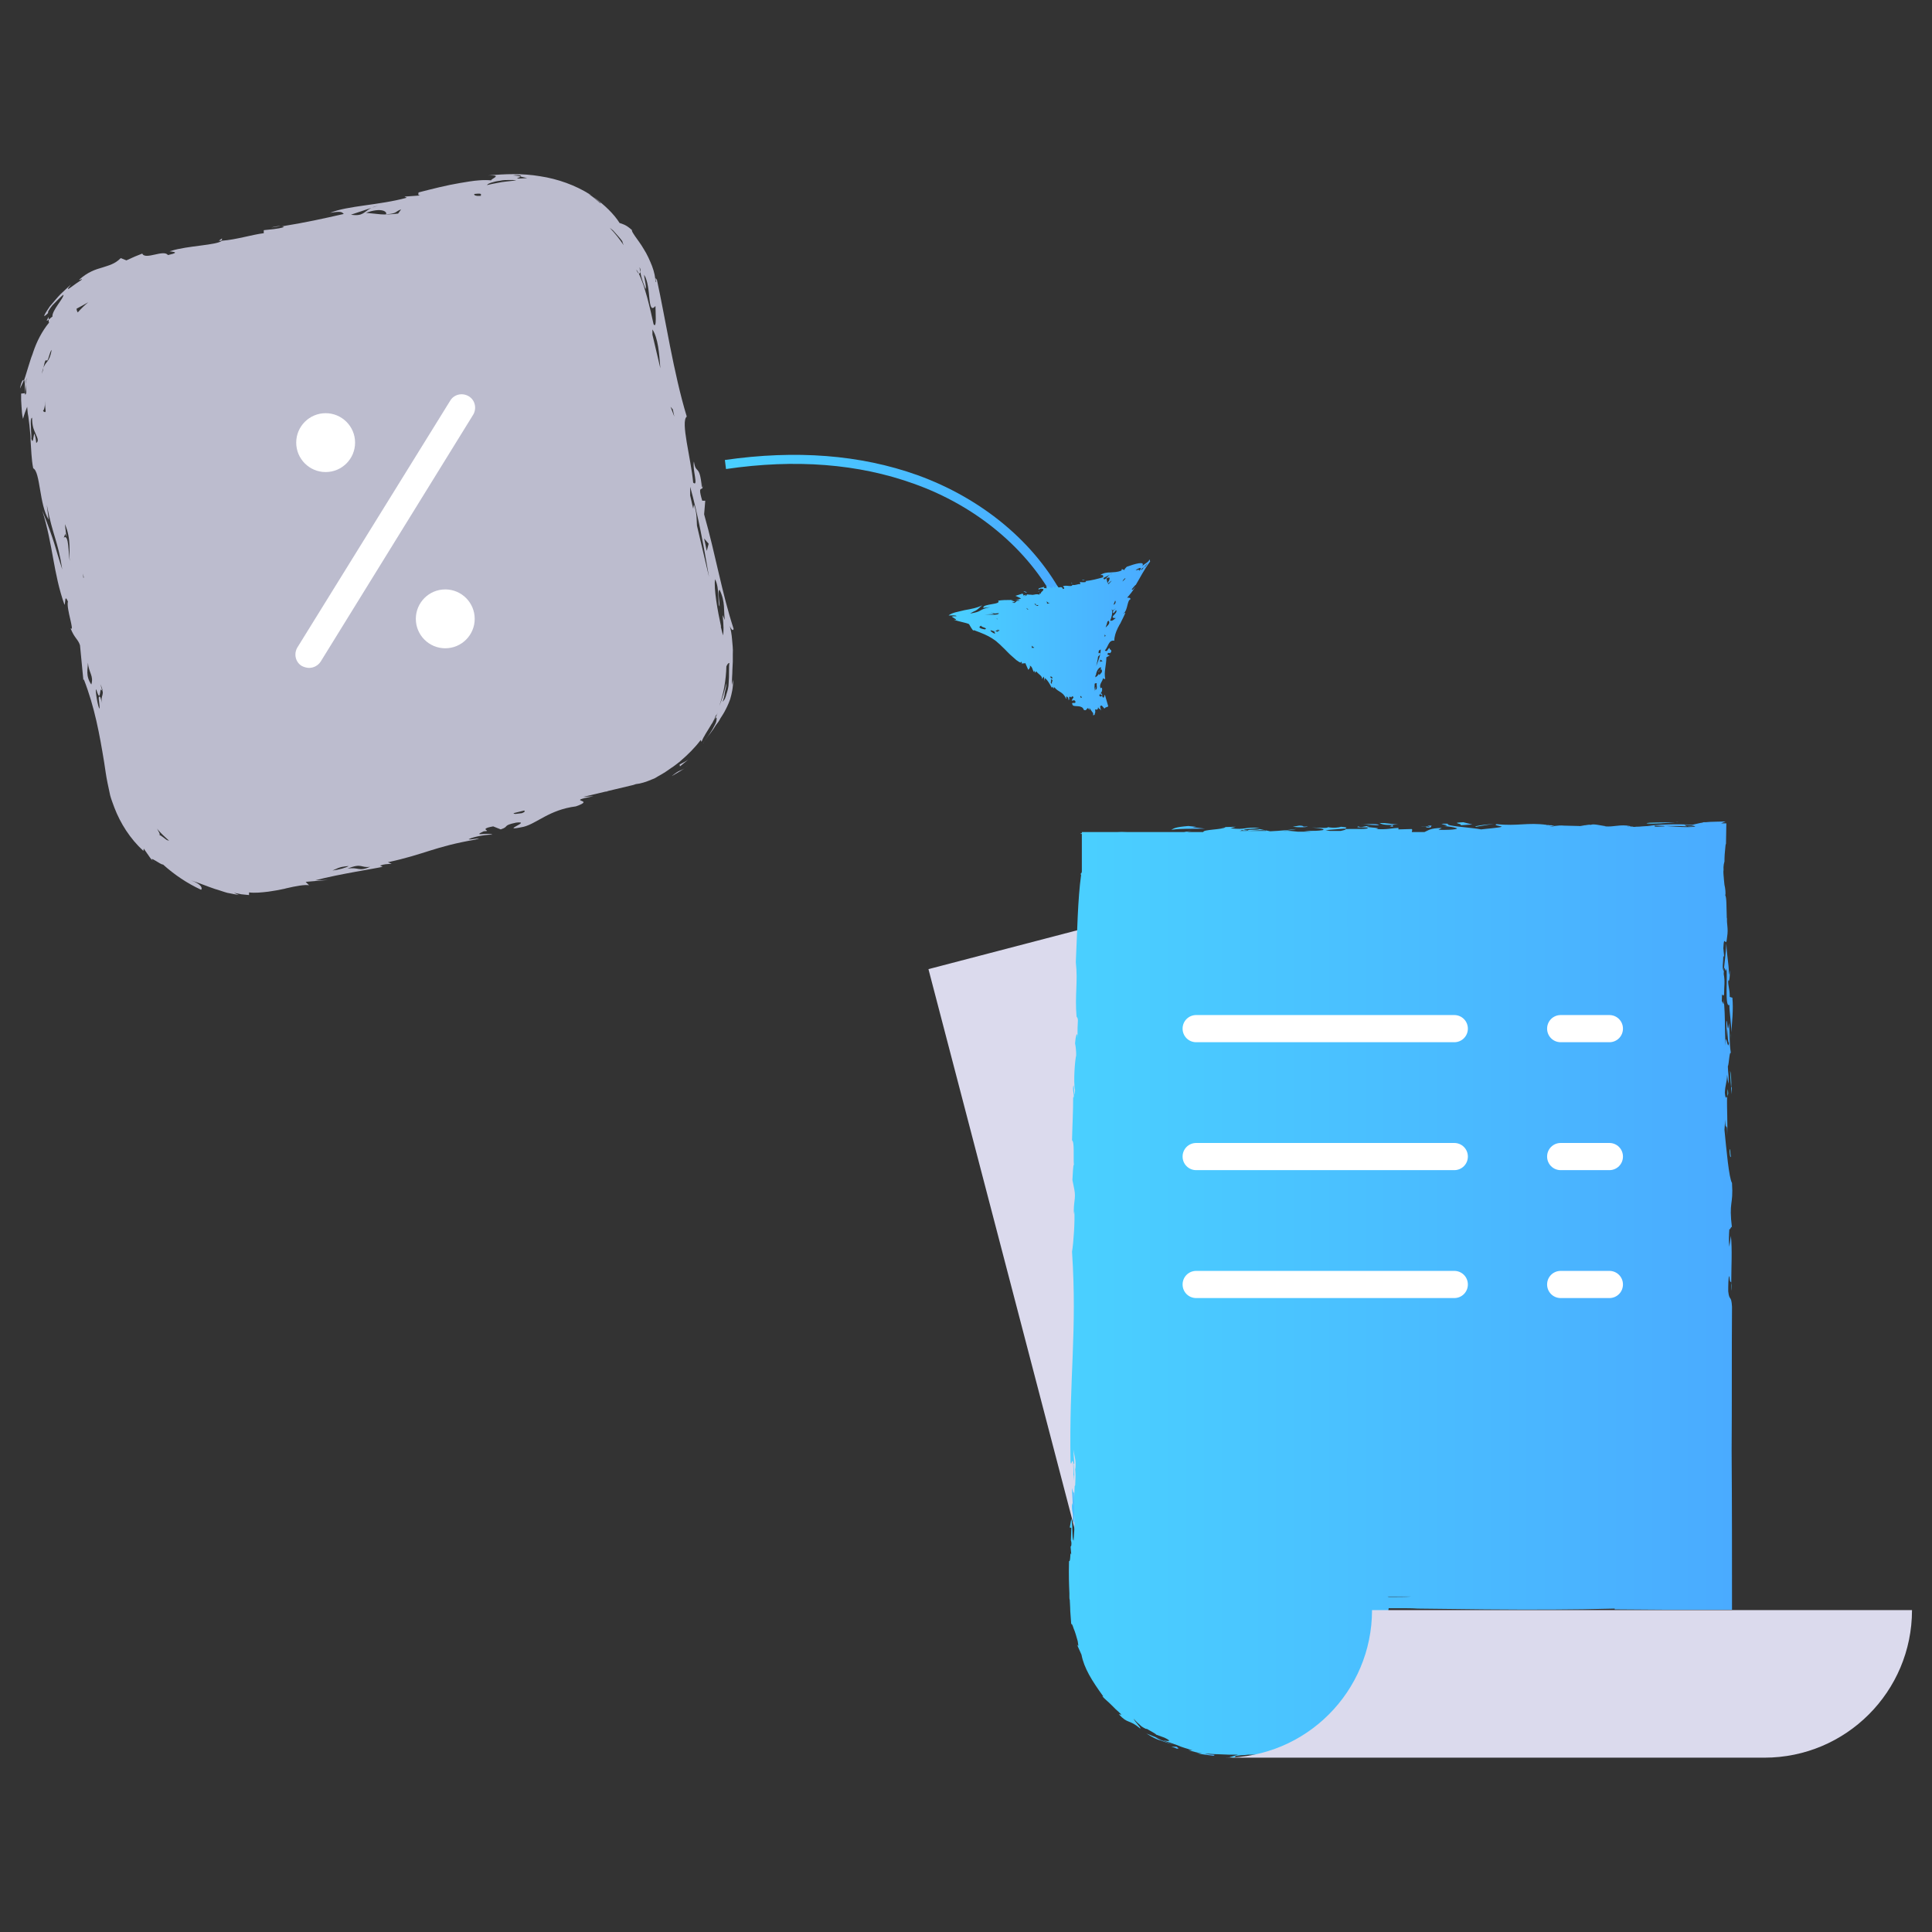 <svg version="1.1" id="Layer_1" xmlns="http://www.w3.org/2000/svg" x="0" y="0" viewBox="0 0 512 512" xml:space="preserve"><rect x="0" y="0" width="512" height="512" fill="#333333" stroke="none"/><style>.st0{fill:#bcbcce}.st1{fill:#fff}.st10{fill:#dbdaed}</style><path class="st0" d="M181.6 203.4c.2-.1.4-.3.7-.5l-.7.5zM180.2 204.4l1.4-.9c-1.4.9-1.6.5-3.6 2.2l2.2-1.3zM180.2 203.1c.7-.6 1.5-1.2 2.2-1.8-.7.5-1.5.9-2.3 1.3l.1.5zM12.9 84.7V84c-.8 1.3-.5 1.1 0 .7zM58.8 63.2l-.8.6h.6c.2-.2.3-.4.2-.6zM5.3 103c.3-.7.7-1.4 1-2.2-.2-.4-.7.4-1 2.2zM71.9 60.3c.9-.1 1.7-.3 2.5-.4-.6 0-1.5.1-2.5.4zM186.6 196.7c-.1.1-.2.2-.3.4.1-.1.2-.3.3-.4zM40.6 228.2c.1.1.3.3.4.5-.1-.1-.2-.3-.4-.5z"/><path class="st0" d="M194 181.5c-.1-1.4.1-2.7.1-4.1 0-.7.1-1.4.1-2v-2c.1-1.4-.1-2.7-.2-4-.1-1.3-.3-2.4-.6-3.5.5 1.2 1 1.3 1 .7-3.1-9.5-4.7-19.3-7.8-30.3l.3-3.6h-.8c-1.6-5.3.8-1.4-.1-4.9.3 1.3.1 1.1 0 1.4-.6-6.5-1.6-3.3-2.1-6.9-.5 1.9 1.3 6.9-.2 5.6-.6-6.5-3.4-16.2-1.7-17.5-3.5-11.5-5.7-26.2-7.9-36.2-.8-1.4 0 1-.4.5 0-1.1-.3-2.6-.9-4.2-.6-1.5-1.3-3.1-2.2-4.5-.8-1.4-1.7-2.5-2.3-3.4-.3-.4-.5-.8-.7-1.1-.1-.3-.2-.4-.1-.5-1.6-1.5-2.7-1.7-3.3-1.9-1.5-2.4-4-4.8-6.9-6.9l2 1.7-.3-.1c-.9-.8-1.9-1.7-2.9-2.3h.2c-3.8-2.4-8.5-4.1-13.2-4.8-4.7-.8-9.5-.6-13.7-.2 4.2-.2.4 1 .8 1.3-1-.1-2.1-.1-3.3 0-1.5.1-3.2.4-5 .7-3.6.6-7.5 1.6-11 2.5.1.3-.4.7.5.8l-4.2.3.6.3c-7.3 2-15.7 2.1-20.3 4 3-.5 3.1-.2 3.6.3-5.3 1.2-10.2 2.3-16.5 3.3.4 0 .6.1.6.2-1.6.5-3.6.6-5.3.8v.8c-3.2.4-7.2 1.7-11.1 2-1.3 1.2-9.2 1.3-13.5 2.7-1.7.2 3.8.1-.8 1.1-1.1-1.6-6 1.4-6.8-.4l-2 .8-2.2 1-1.5-.6c-1.6 1.6-3.1 1.9-4.9 2.5-1.8.5-3.9 1.2-6.2 3.3.4 0 .9-.4.8-.1-.8.5-2.2 1.5-3 2.1-.8.6-1.1.6.1-.8-.6.5-1.6 1.5-2.7 2.5-1 1-2 2.3-2.9 3.3-1.5 2.2-2.2 3.5-.4 1.7-.3 0 .2-.9 1.1-2 1-1 2.1-2.2 2.9-2.8.3.7-3.1 4.2-2.9 5.8-.2.1-.6.5-1 .8 0 .3 0 .6.1.8-1.9 2.3-3.3 5.1-4.2 7.8-.2.7-.5 1.3-.7 2-.2.7-.4 1.3-.6 1.9-.4 1.2-.7 2.4-1.1 3.5.2.3.2 1.4.2 3.5l-1 .1v1.7l.1 1.7c.1 1.1.1 2.2.4 3.3.3-1.1.7-2.2 1.1-3.2.1.9.1 1.7.3 2.5l.3 2.4c.1.7.1 1.4.2 2.1.1.6.1 1.3.1 1.9.2 2.5.2 4.9.7 7.4 1.9.9 1.6 9.7 4.1 13.6l-.5-3.9c1.6 8.3 2.9 9.3 4.1 17.1-2.1-6.4-1.7-6.5-5.3-15.6 2.9 9.3 2.9 16.6 5.9 25 .3-.7 0-2.9.9-.9-.5 1.9 1.9 8.2.7 7.1 1 2.6 2 2.9 2.5 4.5l.9 9.3.1-.3c2.9 7.4 4.2 14.7 5.4 22 .3 1.9.5 3.6.9 5.5.2 1.1.5 2.2.7 3.3.3 1.1.7 2.1 1.1 3.2 1.6 4.2 4.2 8.3 7.7 11.5l.1-.6 1.4 2c.3.5.7.9 1.1 1.4-1.5-1.9 2.1 1 2.6.8 3 2.7 6.4 5 10.1 6.7.4-.4.1-1.5-2.7-2.5 2.2.7 4.3 1.6 6.4 2.3 1.1.3 2.1.7 3.2 1 1.1.2 2.1.4 3.1.6l-1.3-.6c.7.1 1.3.3 2 .4l2 .2v-.7c1.6.2 3.4 0 5.1-.2.9-.1 1.7-.3 2.5-.4.8-.2 1.7-.3 2.3-.5 2.6-.6 4.8-1 6-.8l-.9-.9 6-.5-3.5.1c6.4-1.7 16.5-3.2 17.9-3.6l-.7-.3c1-.4 1.9-.4 3.1-.5l-1-.4c9.8-2.1 12.2-4.1 23.2-6 2.9-.8-1.7.2-1.8-.1 1.5-.8 5.4-1.3 6.3-1.2-1.1-.7-5.6.6-2.3-.9 2.6-.1-1.9-.5 2.5-1.3l2 .8c2.4-.8.3-1 4.1-1.8 4.5-.5-5.1 2.6 2 1.1 3.5-.9 6.8-4.5 13.8-5.4 5.8-2-3.5-1.1 4.7-2.7l-2.8.2 5.9-1.4c.3 0 .5-.1.8-.1h-.4l6.3-1.5c.5-.1.9-.2 1.4-.4 1.2-.1 2.8-.6 4.4-1.3.7-.2 1.3-.7 1.9-1 .6-.4 1.3-.7 1.8-1.1.4-.3.9-.6 1.3-.9.8-.5 1.5-1.1 2.3-1.7l.1-.1c2-1.7 3.9-3.6 5.4-5.6.1.2.1.3.2.5.2-.4.4-1 .8-1.6.3-.6.8-1.3 1.2-2 .4-.7.8-1.3 1.1-1.8.3-.5.6-.9.8-1.1.2.2.1.7 0 1.2-.2.6-.6 1.2-1 2-.4.7-.9 1.4-1.4 2.1-.4.5-.7 1-1 1.3.7-.8 1.2-1.6 1.8-2.3.6-.8 1.1-1.5 1.5-2.2.5-.6.9-1.2 1.2-1.8.4-.6.7-1.1 1-1.6.6-1.1 1.1-2.1 1.6-3.5.4-1.4.8-3 .8-5.2l-.3 1.4zM6.6 104.6c.1-.9.1-1.9.2-2.8 0-.6.1-1.1.3-1.7l-.3 1.7c0 1.5.5 2.5-.2 2.8zm182.9 48.9c1.3 2.5.6 6.6 1.2 7.2 0-1.4-.6-4.2 0-4.4 1.6 3.3 1 5.5 1.4 8l-.6-1.3c.3 2.9.3 4.3.1 5.4l-.6-2.4.1.1c-.9-4.1-2-10.2-1.6-12.6zm-1.7-9.4l-.5 1.9-.7-3.3 1.2 1.4zm.1 8.8l-3.2-13.6c-.1-1.7 0-3.4-.8-5.6-.1.4-.1.7-.2 1.1l-.8-3.5V129c2.1 7.5 3.6 15.7 5 23.9zm-9.6-44.4l.4 1.9-1-2.6.6.7zM175 97.6l-2.1-8.9v-1.4c1.5 2.3 1.8 6.3 2.1 10.3zm-5.3-25.5c-.1-.5-.2-1-.2-1.3.2.4.3.9.2 1.3.2 1.5 1 3.6 1.4 4.5.3-.6-.4-2.9-.4-3.8.5.8.8 1.9 1 3 .2 1.1.3 2.3.4 3.3.2 2 .5 3.3 1.6 2 0 1.4.4 6.3-.5 4.8-.4-1.9-1-4.5-1.7-7.1-.4-1.3-.7-2.5-1.1-3.6-.4-1.1-.8-2-1.1-2.7-.2-.1-.4-.4-.7-1 .2.1.4.5.7 1 .1.1.3-.1.4-.4zm-4.8-8.2c.1.4.2.7.4 1.1-1.1-1.6-2.3-3.2-3.7-4.6.2.1.5.4.9.7.8.9 2 2.2 2.4 2.8zm-27.1-17.4c.3.1.3.2.2.3l1.7.4c-4.4.3-2.1 0-1.7-.4-.7-.2-1.4-.3-2.1-.3 1.1-.2 1.6 0 1.9 0zm-8.7 2.5c.1-.2.5-.4 1.1-.6.6-.2 1.4-.4 2.3-.5.8-.2 1.7-.2 2.5-.2s1.4 0 1.8.1c-1.2.2-3.4.3-5.1.7-1.8.3-3 .7-2.6.5zm-3.4 2.4c2.7-.3 1.4.3 1.8.5h-.1c-1.1.1-1.9-.1-1.7-.5zm-12.2 3v-.2.2zm-11.2 2.4c3.1-.2 2.4-.8 4-1.3l-.8 1.1c-4.5.5-4.9.1-8.5-.2 4.1-1.5 5.7-.3 5.3.4zm-3.9-1.7c.4-.2 1-.4 1.8-.6l-1.8.6c-2 1-2.1 2.3-5.4 1.8l5.4-1.8zm-75 25c-1 .8-1.9 1.7-2.8 2.7-.1-.3-.3-.4-.3-1 1-.5 2-1.1 3.1-1.7zM9.6 117.4c-.1-1.1-.2-1.7-.5-2.5-.3.7-.3 3-.8 1.4.1-.6-.1-1.8-.1-3.1-.1-1.3-.1-2.4.3-2.5 0 1 .1 1.8.3 2.6.2.7.5 1.3.7 1.8.5 1.1.8 1.8.1 2.3zm1.9-19.9c.4-1.8.5-2.3 1-1.9.5-.7.6-2.2 1.2-2.9-.6 3.4-1.5 2.9-2.2 4.8-.1.5-.2 1-.4 1.6.1-.7.2-1.2.4-1.6zm-.1 11.4c.3-.3.4-.9.5-1.6v-1.1c0 .9.1 1.8.2 2.8-.1.3-.3.3-.7-.1zm5.5 33.6l.4-1 .3.8-.4-3.4c1.8 4.1 1 7.6 1.3 9.8-.4-1.8-.2-7.4-1.6-6.2zm5.2 10.7c0-.4-.1-.8-.1-1.2l.2 1-.1.2zm2.1 28.2c-1.6-2.3-.9-4.2-.9-5.8v-.7.7c.2 2.7 1.6 3.5.9 5.8zm2.9 5l-.5-1.6c-1-1.1.1 2.6-.3 3-.7-1.8-1.2-6.3-.7-4.8 1.3 4 .6-2.2 1.6.4l-.6-2.1c1.5 3.3-.2 2.7.5 5.1zm17.1 36.2c-.5-.3-1.2-1-2.2-1.5.5.3.4-.1 0-.8-.1-.2-.2-.4-.4-.7 1 1.2 2.1 2.2 3.2 3.2-.1 0-.3-.1-.6-.2zm48.2 6.9c-.5.4-2.6 1-4.3 1.2 2.3-1.1 2.7-1 4.3-1.2zm-.3.7c3.9-1.6 3.5-.1 6-.5-3.1 1.4-3 0-6 .5zm46.2-14.7l-1.7.2c-.3 0-.5-.1-.5-.2l2.8-.7c.3.2.2.4-.6.7zm50.3-23.6c.4-.7.8-1.5 1.1-2.3.2-.1.3-.3.5-.7-.4 1-1 2-1.6 3zm4.5-10.9c0 1.1-.3 2.1-.6 3-.1.5-.3.9-.4 1.2-.2.3-.4.6-.6.8.3-.8.5-1.6.6-2.5.2-.8.4-1.7.4-2.5-.5 2.2-1.1 4.3-1.9 6.1 1.2-3.3 1.8-6.9 1.9-10.5.2-.4.4-.9.8-.9-.2 1 0 3.2-.2 5.3z"/><path class="st0" d="M156.3 51.5h-.2c.4.2.7.4 1.1.7-.3-.2-.6-.4-.9-.7z"/><path class="st1" d="M81.9 177c-.6 0-1.3-.2-1.9-.5-1.7-1-2.2-3.2-1.2-4.9l40.5-65.4c1-1.7 3.2-2.2 4.9-1.2 1.7 1 2.2 3.2 1.2 4.9L85 175.3c-.7 1.1-1.9 1.7-3.1 1.7z"/><circle class="st1" cx="86.3" cy="117.3" r="7.8"/><circle class="st1" cx="118" cy="164" r="7.8"/><linearGradient id="SVGID_1_" gradientUnits="userSpaceOnUse" x1="192.007" y1="140.051" x2="281.912" y2="140.051"><stop offset="0" stop-color="#4ad0ff"/><stop offset="1" stop-color="#4aabff"/></linearGradient><path d="M279.8 159.6c-7.3-14-21-25.5-37.6-31.4-14.7-5.3-31.4-6.6-49.8-3.9l-.3-2.4c18.8-2.7 35.9-1.4 51 4 17.2 6.2 31.4 18 38.9 32.6l-2.2 1.1z" fill="url(#SVGID_1_)"/><linearGradient id="SVGID_2_" gradientUnits="userSpaceOnUse" x1="275.202" y1="156.707" x2="275.334" y2="156.707"><stop offset="0" stop-color="#4ad0ff"/><stop offset="1" stop-color="#4aabff"/></linearGradient><path d="M275.3 156.9v-.3c-.2.1-.1.2 0 .3z" fill="url(#SVGID_2_)"/><linearGradient id="SVGID_3_" gradientUnits="userSpaceOnUse" x1="283.99" y1="154.575" x2="284.115" y2="154.575"><stop offset="0" stop-color="#4ad0ff"/><stop offset="1" stop-color="#4aabff"/></linearGradient><path d="M284 154.7h.1c0-.1 0-.2-.1-.4v.4z" fill="url(#SVGID_3_)"/><linearGradient id="SVGID_4_" gradientUnits="userSpaceOnUse" x1="271.163" y1="156.937" x2="272.066" y2="156.937"><stop offset="0" stop-color="#4ad0ff"/><stop offset="1" stop-color="#4aabff"/></linearGradient><path d="M271.2 156.7c.3.2.6.3.9.4 0-.2-.4-.4-.9-.4z" fill="url(#SVGID_4_)"/><linearGradient id="SVGID_5_" gradientUnits="userSpaceOnUse" x1="286.664" y1="153.712" x2="287.426" y2="153.712"><stop offset="0" stop-color="#4ad0ff"/><stop offset="1" stop-color="#4aabff"/></linearGradient><path d="M286.7 153.8c.3 0 .5-.1.8-.1-.3-.1-.5-.1-.8.1z" fill="url(#SVGID_5_)"/><linearGradient id="SVGID_6_" gradientUnits="userSpaceOnUse" x1="294.123" y1="172.674" x2="294.175" y2="172.674"><stop offset="0" stop-color="#4ad0ff"/><stop offset="1" stop-color="#4aabff"/></linearGradient><path d="M294.2 172.6c0 .1 0 .1-.1.1 0 0 .1 0 .1-.1z" fill="url(#SVGID_6_)"/><linearGradient id="SVGID_7_" gradientUnits="userSpaceOnUse" x1="251.463" y1="168.701" x2="304.673" y2="168.701"><stop offset="0" stop-color="#4ad0ff"/><stop offset="1" stop-color="#4aabff"/></linearGradient><path d="M299.9 156.2l1-1.2h.1c1.2-2 2.1-3.9 3.8-6.2-.1-.2 0-.5-.3-.5.3.4-1.3 1.2-1.8 1.7.9-1.4-1.9-.6-4.1.2-.3.3-.7.7-.6.9-.2-.1-.4-.2-.7-.3l-.1.4c-1.2.5-2 .4-2.9.5-.9 0-1.9.1-2.7.7.9-.1.8.2.7.6-1.5.4-2.8.8-4.7 1 .1 0 .2.1.2.2-.2.1-.5.1-.8.1-.3 0-.6 0-.8-.1l.1.6c-.7-.1-1.3.4-2.1.2-.1.7-1.8-.1-2.5.4-.3-.1.9.5 0 .7-.5-1.2-1.1.3-1.6-1l-.6.7-.4-.6c-.2 1.5-1.1-.3-1.9.4.1.1.2.1.2.3-.3-.1-1.1.1-.6-.4-.5.2-2.3.4-1.3.8-.2-.4.6-.3 1-.2.1.6-.7.6-.7 1.3 0-.1-.2-.1-.3-.2v.4c-.6-.2-1.1-.1-1.5 0-.2 0-.5.1-.7 0-.2 0-.7 0-1.1-.1 0 .2-.2.4-.8.5l-.4-.7-1.9.6c.5.2 1.1.5 1.5.7-.9.4-1.8.4-2.9.4-1 0-2.2 0-3.2.2.5.5-.4.7-1.6.9-1.1.2-2.5.4-2.3 1l1.8-.2c-1.5.3-2.1.6-2.6.9-.5.3-1 .5-2.7.8.6-.4 1.1-.6 1.5-.8.5-.3.8-.6 1.7-1.4-1.3.7-3 1-4.7 1.3-.9.2-1.7.4-2.5.6-.7.2-1.4.5-1.7.8.9 0 2-.1 2.1.2-.5 0-.9 0-1.3.1.5.4 2.1 1.1.5.8 1.6.6 3.3.8 4.1 1.2.3.5.6 1.1 1.1 1.7l.2-.1c2.2.8 3.6 1.4 4.7 2.1.6.4 1.1.7 1.5 1.1.5.4.9.8 1.3 1.2.9.8 1.7 1.8 2.8 2.7l.8.7c.1.1.2.2.4.3.3.2.5.4.9.5l.2-.3.2.9c-.2-.7.5-.2.8-.5.3.6.5 1.2.8 1.8.3-.2.7-.9.3-1.1.8.1.8 1.2 1.2 1.7l.1-.4.2.6.3-.4c.6.8 1.8 1.3 1.5 2.1l.5-.7.3 1.2v-.8c1 .7 1.7 2.5 1.9 2.6l.1-.3c.2 0 .2.3.3.5l.2-.4c1.1 1.4 2.2 1.1 3.1 3 .4.4-.1-.3.1-.5.5 0 .6.8.6 1 .5-.6-.3-1.1.6-.9 0 .6.3-.7.7.1l-.5.8c.4.3.6-.4 1 .3.2.9-1.4-.2-.7 1 .4.5 2.5-.2 2.9 1.2 1 .6.8-1.3 1.5.1v-.6c.2.3.5.7.7 1v0c.1.1.2.3.3.4v.6c.1 0 .2-.1.3-.2l.1.1v-.3c.2-.3.2-.7.1-1.2.4.1.8.2.8-.6l.3.5c0-.1.1-.1.1-.1l.4.5c-.1-.5-.6-1.4.2-1.3l.7.8c.3-.5.6-.3 1-.6-.3-1-.6-2.1-.9-3.1-.2.3-.1.7-.4.8-.7-.5.1-.9-.7-1.2l-.1.5c.1-.1.1-.3.2-.1.4.1.2.3 0 .5-.2 0-.4-.1-.5-.3.4-.7 1-1 .7-2.1l-.3.2c-.6-1 .6-1.9.6-2.7.1.2.4.3.6.2-.4-1.9.3-3.6.3-5.7l.9-.5-.6-.2c0-.9.7-.2.9-.5-.1.1-.1 0-.2.1.9-1-.4-.8-.1-1.4-.7.2-.5 1.2-1.3.7.9-1 1-2.9 2.5-2.6 0-1.1.4-2.3.9-3.3.1-.3.3-.5.4-.8.1-.2.3-.4.5-.9.4-.8.8-1.6 1.1-2.3-.1-.4-.3.2-.5.1.7-.5.9-1.5 1.1-2.3.2-.7.3-1.3.8-1.5 0-.5-.7-.4-.9-.4.8-.9 1.5-1.8 2.2-2.9l-.7.8-.3-.1zm3.3-5.9l.9-1c-.3.6-.6.9-.9 1l-.7.8c-.1-.5.2-.4.7-.8zm-2.2.8c.3-.3.8-.5 1.1-.6.2 0 .2.1.2.3-.1.2-.3.4-.4.6 0-.1.1-.2.1-.3-.1 0-.1 0-.2-.1h-.2c-.5.1-.7.2-.6.1zm-2.8 2.1c.2.2-.5.6-.7.9 0-.2.2-.5.7-.9zm-2.7 6.8c-.1.1-.3.2-.4.3.1-.4.3-.7.4-1.1.3.1.1.6 0 .8zm-31.5 4h.5c-.1 0-.1 0-.2.1l-.3-.1zm8-2.9c.3.3.6.4.8.3-.2 0-.3.1-.5.1-.1 0-.2-.2-.3-.4zm22.6-7.2l-.8.9c-.5-.3-.3-.7-.6-1.5 1.4-.8.8.5.3 1.2.3.3.6-.4 1.1-.6zm1.2-.2zm-5.4 29.1s-.1 0-.1.1v-.9c-.2.4-.2.8-.3 1.2 0-.6.1-1.3.1-2 .1-.1.3-.2.6-.1-.3.2.3 1.3-.3 1.7zm.6-8.8c.3-.3.7-.5.5-1-.1 0-.2.1-.4.1 0-.2.1-.4.1-.7.1 0 .2-.1.5-.3 0 1.5-.6 2.9-1.2 4.4.2-.8.4-1.6.5-2.5zm3.1-21.7c.2-.1.4-.3.6-.3l-.6.3c-.8.6-1.4 1.8-1.7.9l1.7-.9zm-15.9 7.5c-.2.1-.5.1-.7.2 0-.2-.1-.4-.1-.7.2.4.5.5.8.5zm-4.1.3c.3-.1.4-.2.5.3.2.1.4-.2.6 0-.5.5-.7-.2-1.1-.3-.1 0-.2 0-.3.1.1-.1.2-.1.3-.1zm-2.1-2.5c.1-.1.3-.1.5-.1l-.5.1c-.3.2-.5.6-.8.2l.8-.2zm-4 1.3c.7.2 1.9-.1 2.2.3-.7-.1-.9.2-1.1.4-.2.2-.3.3-.9 0 .4 0 .6 0 .8-.1-.4-.3-1.5-.4-1-.6zm-5.5 3.4l1 .2-.1.1 1.3-.1c0 .3-.6.4-1.4.4-.8 0-1.8-.1-2.3 0 .7-.2 3.9 0 1.5-.6zm-1.5 4.5c-2.2-.4-1.3-.8-1-1 0 .5 2 .6 1 1zm3.6.7l-.6-.2c-1.2-.1.1.5-.4.6-.9-.3-1.5-1.1-.8-.8.8.3 1 .2 1.1.1.2-.1.3-.3.9-.1l-.6-.3c1.7.4-.5.4.4.7zm8.7 4.2c.2 0 .2-.3.1-.6.2.2.4.4.7.5-.2.2-.3 0-.8.1zm5.6 8.1c-.2.1-.5-.2-.6-.5.6 0 .5.1.6.5zm-.1 1.4c-.7-.1 0-.7-.3-1.2.9.2 0 .8.3 1.2zm7.6 3.7l-.1-.3c0-.1.1-.1.1-.2.1.1.2.3.3.4 0 .1-.1.1-.3.1zm5-6l-.2-.3c-.3.5-.6.7-.9.9v-.5h.1c.1-.8.5-1.9 1.3-2.2.4.6-.8 1.1-.6 1.3.3-.2.3-.7.8-.7.5.8-.4 1.1-.5 1.5zm.1-3.5l.1-.6.6.4-.7.2zm1.3-6.6l-.1-.6.3.2-.2.4zm.2-2.5c.2-.6.4-1.1.5-1.6.1-.1.2-.1.3-.2.5.7-.2 1.2-.8 1.8zm2.1-3.2c-.3.4-.5.7.6.7-.2.1-.5.4-.8.6-.3.1-.5.2-.7 0 .4-.7.7-2.2.5-2.7-.1 0-.2-.1-.2-.2.1 0 .1.1.2.2.1 0 .3 0 .5-.1.1-.1.2-.2.4-.3 0 .1-.2.2-.4.3-.3.3-.3.7-.2.9.4-.1.5-.6.8-.8.3.4-.3 1-.7 1.4z" fill="url(#SVGID_7_)"/><linearGradient id="SVGID_8_" gradientUnits="userSpaceOnUse" x1="300.66" y1="155.119" x2="300.945" y2="155.119"><stop offset="0" stop-color="#4ad0ff"/><stop offset="1" stop-color="#4aabff"/></linearGradient><path d="M300.7 155.3l.3-.4h-.1c-.1.2-.2.3-.2.4z" fill="url(#SVGID_8_)"/><path transform="rotate(-14.638 339.365 329.33)" class="st10" d="M267.4 235.6h144v187.3h-144z"/><linearGradient id="SVGID_9_" gradientUnits="userSpaceOnUse" x1="457.497" y1="242.872" x2="457.572" y2="242.872"><stop offset="0" stop-color="#4ad0ff"/><stop offset="1" stop-color="#4aabff"/></linearGradient><path d="M457.6 242.7c0 .1 0 .3-.1.4.1-.2.1-.3.1-.4z" fill="url(#SVGID_9_)"/><linearGradient id="SVGID_10_" gradientUnits="userSpaceOnUse" x1="457.832" y1="289.534" x2="457.985" y2="289.534"><stop offset="0" stop-color="#4ad0ff"/><stop offset="1" stop-color="#4aabff"/></linearGradient><path d="M457.9 288.6c-.1.6-.1 1.3-.1 1.9.1-.2.1-.4.2-.7l-.1-1.2z" fill="url(#SVGID_10_)"/><linearGradient id="SVGID_11_" gradientUnits="userSpaceOnUse" x1="447.224" y1="219.039" x2="449.038" y2="219.039"><stop offset="0" stop-color="#4ad0ff"/><stop offset="1" stop-color="#4aabff"/></linearGradient><path d="M447.2 219c.3.1.9.1 1.8.1-.6-.1-1.2-.1-1.8-.1z" fill="url(#SVGID_11_)"/><linearGradient id="SVGID_12_" gradientUnits="userSpaceOnUse" x1="458.822" y1="341.051" x2="458.883" y2="341.051"><stop offset="0" stop-color="#4ad0ff"/><stop offset="1" stop-color="#4aabff"/></linearGradient><path d="M458.8 340c0 .7 0 1.4.1 2.1 0-1.2 0-1.8-.1-2.1z" fill="url(#SVGID_12_)"/><linearGradient id="SVGID_13_" gradientUnits="userSpaceOnUse" x1="458.64" y1="274.433" x2="458.708" y2="274.433"><stop offset="0" stop-color="#4ad0ff"/><stop offset="1" stop-color="#4aabff"/></linearGradient><path d="M458.7 273.6c0 .6-.1 1.2-.1 1.7.1-.6.1-1.2.1-1.7z" fill="url(#SVGID_13_)"/><linearGradient id="SVGID_14_" gradientUnits="userSpaceOnUse" x1="457.406" y1="242.202" x2="457.488" y2="242.202"><stop offset="0" stop-color="#4ad0ff"/><stop offset="1" stop-color="#4aabff"/></linearGradient><path d="M457.4 242.5c.2-.2.1-1.3 0 0z" fill="url(#SVGID_14_)"/><linearGradient id="SVGID_15_" gradientUnits="userSpaceOnUse" x1="456.793" y1="229.044" x2="456.831" y2="229.044"><stop offset="0" stop-color="#4ad0ff"/><stop offset="1" stop-color="#4aabff"/></linearGradient><path d="M456.8 228.3v0z" fill="url(#SVGID_15_)"/><linearGradient id="SVGID_16_" gradientUnits="userSpaceOnUse" x1="410.112" y1="218.58" x2="410.382" y2="218.58"><stop offset="0" stop-color="#4ad0ff"/><stop offset="1" stop-color="#4aabff"/></linearGradient><path d="M410.1 218.6h.3c0-.1-.2-.1-.3 0z" fill="url(#SVGID_16_)"/><linearGradient id="SVGID_17_" gradientUnits="userSpaceOnUse" x1="456.762" y1="230.382" x2="456.793" y2="230.382"><stop offset="0" stop-color="#4ad0ff"/><stop offset="1" stop-color="#4aabff"/></linearGradient><path d="M456.8 231v-1.3c0 .4-.1.8 0 1.3z" fill="url(#SVGID_17_)"/><linearGradient id="SVGID_18_" gradientUnits="userSpaceOnUse" x1="317.132" y1="464.96" x2="321.904" y2="464.96"><stop offset="0" stop-color="#4ad0ff"/><stop offset="1" stop-color="#4aabff"/></linearGradient><path d="M317.1 464.6c1.6.4 3.2.5 4.5.7.5-.3.3-.2-.2-.3-.5 0-1.5-.1-2.4-.4-.6 0-1.3.1-1.9 0z" fill="url(#SVGID_18_)"/><linearGradient id="SVGID_19_" gradientUnits="userSpaceOnUse" x1="284.199" y1="431.093" x2="284.26" y2="431.093"><stop offset="0" stop-color="#4ad0ff"/><stop offset="1" stop-color="#4aabff"/></linearGradient><path d="M284.2 430.7c0 .2 0 .5.1.9-.1-.4-.1-.7-.1-.9z" fill="url(#SVGID_19_)"/><linearGradient id="SVGID_20_" gradientUnits="userSpaceOnUse" x1="283.464" y1="341.684" x2="459.159" y2="341.684"><stop offset="0" stop-color="#4ad0ff"/><stop offset="1" stop-color="#4aabff"/></linearGradient><path d="M459 346.3c-.2-3.3-.7-1.3-1-4.1 0-1.2 0-4 .3-4 .2 2.4.4 1 .5 1.8 0-3.9.3-9-.1-12.5l-.4 2.9c-.2-1.4-.1-3.5 0-4.7.2.5.6-1.3.7-.2-.9-7.4.4-5.8 0-12-.8-1.2-1.5-9-2-14.1l.2-2.7c0 3.6.6-.1.5 4.4.2-3.7-.1-7.1 0-10.6-.2.7-.5.5-.6-.9.1-2.2.5-2.3.6-4.8l.3 2.4c.3-1.6-.1-3-.1-4.6.3-.5.4-4.2.8-3.5-.5-3.3-.2-4.5-.5-8-.4 3.7-.4-1-.7-.5l.1 4.2c.2-5.9.1 1.9.6 1.5-.3 2.8-.9-3.8-.9.8-.3-5.5 0-6.7-.5-12.4.1 3.4-.4-.7-.5 1.2 0-4.3.2-1.1.6-2.4 0-2.4.3-3.2-.1-5.4.2-3.8.4.6.7-1.4.4 1.4-.5 10.6.8 9.6 0 2 .5 4.4.5 7.3.2-2.5.6-6.1.3-9.2l-.7-.2c0-2.4-.5-2.8-.4-4.5.2.9.5-.7.4-2.6-.1.5-.1 1.3-.2 1.1-.1-3.5-.5-4-.7-8.2-.2 3.4-.4 4.2-.7 7.4-.5-.9-.1-2.3-.1-4.2.1.3.1.7.2.1l-.2-2c.2-4.3.7.5 1-3 .4-2.4-.2-3.4 0-5.2 0 .1-.1.3-.1.4v-.9c-.1-2.3 0-4.7-.4-5.4.2-.2 0-2-.2-2.7-.1-1.3-.6-4.3 0-6.2v.1c0-1.4.1-2.7.2-3.5 0-.4.1-.7.1-1 0-.2.1-.3.1-.1l.1-5.6h-1.4l1.2-.5c-1.7 0-3 .1-4 .1-.5 0-.9.1-1.3.1h-.5c-.1 0-.2 0-.3.1-.8.1-1.4.3-2.8.6-3-.3-8.2-.1-10.2.1h-1.7l1.7.2c-3.3 0-2.9.2-5 .2.4 0 .5.1-.7 0h.7c-.2 0-.5 0-.9-.1l.1.1h-1.2c.1-.1.6 0 1.1 0l-.4-.2c-2.6-.5-4 .3-6.8.1.3 0 .7-.1 1 0-1.6-.1-3.8-.8-4.5-.4-.4-.1-.9 0-1.5.1l-1.2-.1c.5 0 .8.1 1.1.1-.7.1-1.4.3-1.5.2l-4-.1c-.8-.1-1.8 0-2.6.1l-.7-.2c-1.5 0-1.5-.1-1.3-.1-5.1-.7-7.8.4-13.3-.2-1 .3 1.2.5 1.4.7-.9.3-4 .5-5.5.7-2.4-.5-9.9-.9-8.7-1.5-4.5-.1 1.4.4-.9.6h-.5c1.6.1 2.8.3 3.7.6.3.4-3.6.5-4.9.4l.9-.5c-3.2.1-3.4.6-4.6 1.1h-3.3c-.2-.2.3-.5-.1-.8l-3.5.1v-.4c-2.3.1-2.8.5-5.9.3 2.3-.4-4.7-.4-1.6-.8-1.7-.1-2.2.6-3.1.1-1.2.4 1.6.2 2.4.3.7.6-3.8.3-5.9.4-.2-.3 1.4-.4-1.1-.6-.5.2-2.1.4-3.5.1 0 .4-2.8.1-4.2.1 1.6.1 3.8.4 2.8.7-1.2.2-2.3.2-5 .2l1.9.2h-3.5c-1.1-.1-2.2-.3-3.8-.2 1.4-.2 2.3-.2 3.5-.5-1.6.2-4.5.5-7 .6l-2.8-.6c-.3.3-3.1 0-3.1.4-3.5-.3 2.8-.5 3.1-.7-4.3-.3-3.5.6-7.7.1l1.4-.4c-1.4 0-4.2.2-4.3 0 0 .1.7.1 1.6.1-.8.7-6.1.6-5.9 1.3h-4.5c.5-.1 1.1-.2 1.4-.2-1 0-1.5.1-2 .2h-16.6l1.6-.1-2.7.1h-9.4v.3c-.6.2-.5.2 0 .2v10c-.1.5-.3.7-.4.4l.2.5c-.9 6.5-1 14.8-1.4 23.1.6 5.2-.3 8.8.2 14.4.7.9.1 1 .3 5.8-.1-2.5-.6-.3-.7 1.3.2.9.3 2.1.3 3.2-.3 1-.8 7-.3 9.2-.2 2.9-.2-.7-.4-1.3-.4 1.2.3 2.4 0 3.3 0 0-.1 0-.1-.4 0 4.4-.2 7.1-.3 11.7.7.4.3 4.6.5 6.6-.2-.7-.3 2.6-.4 3.9l.5 2.5c.5 2.5-.3 3.4-.1 6.6l.1-.8c.2 2.3-.2 8.4-.6 10.7 1.4 21.4-.8 33.1-.4 55.7.2 1.5.4-1.1.7.1.1 2.3.1 2.8.1 4.9.2-1.8 0-1.5.2-1.3l-.2-3.2c.1-.2.1.2.2-.1-.1-1.1-.2-2.3-.2-3.7.2 2 .7 2.5.5 5.2-.1-.2-.1-.6-.1-1.3 0 2.2.2 2.3.1 4-.1 2.1 0 1.5-.2 1.8l-.3 6.4c.6 3.2 0 7.1 0 8.1-.5-.7-.1-4.2-.6-5.8l-.4 2.3.4.1-.1 3.3-.1-.2c.2.4.3.8.2 1.6-.1.1-.2.5-.2.1l.2 2.3c-.4-1.4-.1 2.1-.6 1.7-.1 3.8 0 6.2.1 8.5v.9c0 .3 0 .6.1.9 0 .6.1 1.3.1 1.9 0 1.4.2 2.8.3 4.7 0-.6.3-.1.6.9.4.9.8 2.3 1.1 3.4.2 1.3.3 1.6-.2.9l1.2 2.7c.7 3.6 2.7 6.8 5.8 11.1l-.3-.1c.7.8 1.5 1.4 2.3 2.2l1.3 1.3c.5.4 1 .9 1.5 1.4l-.7-.1c2.5 2.7 2.6 1.2 5.7 3.8.2-.4-1.7-2-1.7-2.6.2.4 1.2 1.3 2 2 .9.6 1.6.9 1.3.6 3.4 1.9 2.3 1.4 2.6 1.6l2.2.8c2.5 1.2.6.9-.5.7 1.3.4 2.6.8 3.9 1.3 1.3.6 2.7.9 4.1 1.4l-1.2-.1c1.3.4 2.5.7 3.8.9 1.3 0 2.8.2 4.4.2.8 0 1.6.1 2.5.1h2.5l-2.3.7c2.3.2 1.2-.3 1.8-.4.9-.1 1.6-.2 2.3-.2.6-.1 1.1-.1 1.6-.1h2.6c1.4-.5 2.8-.9 4.3-1.2 1.4-.5 2.8-.8 4.2-1.3 1.3-.5 2.6-1 3.9-1.7 1.2-.7 2.3-1.4 3.3-2.3l.7-.1c1.3-1.2 2.7-2.3 4-3.6.6-.6 1.4-1.2 2-1.9.6-.7 1.2-1.3 1.8-2 .6-.6 1.1-1.4 1.7-2l1.5-2.1c.8-1.4 1.5-2.8 1.9-4.1 2.4-3.5 2.5-5 2.7-6.3.1-.6.1-1.3.3-2.2.1-.5.2-1 .4-1.6.1-.3.2-.7.4-1 .1-.4.2-.8.4-1.3l-.2.2.4-2.3.1-.6v-.7l.1-.6c0-.2.1-.1.2-.1h3c1.5 0 3 0 4.5.1 5.9.1 11.9.1 17.8.2 11.8.1 23.5.1 34.4-.2v.2c4.6 0 9.2.1 13.7.1H459c0-14.1 0-28.1-.1-42.1.1-12.6 0-25.4.1-38.2zM447.2 219c-.5-.1-.6-.3-.8-.4 1.2 0 2.5.2 2.9.4-1.5.6-9.6-.4-8.1 0-3.6.2-2.5 0-2.7-.2 3.6.2 5.6 0 8.7.2zm-35.8-.1l.5.1c-1.1 0-1.8.1-.5-.1zm-60.1 1.1l5-.4c.8.2-.1.4-1 .6h-2.9c-.1 0-.5-.1-1.1-.2zm-22.2 0c1.7.5 4.5-.2 6.4.1v.1h-7c.2 0 .5-.1.6-.2zm39.3 203.2c-.2 0-.5 0-.7-.1h6.4c-1.5.1-4.2.1-5.7.1z" fill="url(#SVGID_20_)"/><linearGradient id="SVGID_21_" gradientUnits="userSpaceOnUse" x1="310.459" y1="219.428" x2="319.488" y2="219.428"><stop offset="0" stop-color="#4ad0ff"/><stop offset="1" stop-color="#4aabff"/></linearGradient><path d="M316 219.2l1-.1-2.1-.2c-3.5.3-3.7.6-4.5 1 3.1-.4 5-.2 9-.3l-3.4-.4z" fill="url(#SVGID_21_)"/><linearGradient id="SVGID_22_" gradientUnits="userSpaceOnUse" x1="342.593" y1="219.078" x2="346.587" y2="219.078"><stop offset="0" stop-color="#4ad0ff"/><stop offset="1" stop-color="#4aabff"/></linearGradient><path d="M346.6 219c-2.1.2-.5-.2-2.3-.2l-1.7.3c1.6.2 3.6.2 4-.1z" fill="url(#SVGID_22_)"/><linearGradient id="SVGID_23_" gradientUnits="userSpaceOnUse" x1="360.662" y1="218.543" x2="365.537" y2="218.543"><stop offset="0" stop-color="#4ad0ff"/><stop offset="1" stop-color="#4aabff"/></linearGradient><path d="M365.5 218.6c-1-.4-2.8-.1-4.9-.2 1.8 0 4.2.5 4.9.2z" fill="url(#SVGID_23_)"/><linearGradient id="SVGID_24_" gradientUnits="userSpaceOnUse" x1="365.695" y1="218.613" x2="370.565" y2="218.613"><stop offset="0" stop-color="#4ad0ff"/><stop offset="1" stop-color="#4aabff"/></linearGradient><path d="M369.2 218.6l-.9.4c2.3.3-.9-.5 2.2-.5-1.7-.1-2.8-.4-4.9-.4.5.3 1.2.6 3.6.5z" fill="url(#SVGID_24_)"/><linearGradient id="SVGID_25_" gradientUnits="userSpaceOnUse" x1="376.491" y1="219.002" x2="379.432" y2="219.002"><stop offset="0" stop-color="#4ad0ff"/><stop offset="1" stop-color="#4aabff"/></linearGradient><path d="M379.1 219.3l.3-.5c-2.4-.1.2.2-.7.3-.7-.1-1.7-.1-2.2 0 2.8-.2.2.3 2.6.2z" fill="url(#SVGID_25_)"/><linearGradient id="SVGID_26_" gradientUnits="userSpaceOnUse" x1="386.077" y1="218.257" x2="390.202" y2="218.257"><stop offset="0" stop-color="#4ad0ff"/><stop offset="1" stop-color="#4aabff"/></linearGradient><path d="M387.1 218.7l3.1-.2-2.4-.6c-3.7.2-.2.3-.7.8z" fill="url(#SVGID_26_)"/><linearGradient id="SVGID_27_" gradientUnits="userSpaceOnUse" x1="390.918" y1="218.731" x2="395.942" y2="218.731"><stop offset="0" stop-color="#4ad0ff"/><stop offset="1" stop-color="#4aabff"/></linearGradient><path d="M395.9 218.3c-2.8.3-3 .3-5 .7l.3.1 4.7-.8z" fill="url(#SVGID_27_)"/><linearGradient id="SVGID_28_" gradientUnits="userSpaceOnUse" x1="436.41" y1="218.081" x2="444.026" y2="218.081"><stop offset="0" stop-color="#4ad0ff"/><stop offset="1" stop-color="#4aabff"/></linearGradient><path d="M444 217.9c-2.3.1-7.9 0-7.6.3 1.4.2 5.7-.1 7.6-.3z" fill="url(#SVGID_28_)"/><linearGradient id="SVGID_29_" gradientUnits="userSpaceOnUse" x1="444.026" y1="217.869" x2="444.805" y2="217.869"><stop offset="0" stop-color="#4ad0ff"/><stop offset="1" stop-color="#4aabff"/></linearGradient><path d="M444 217.9c.3 0 .6 0 .8-.1-.1 0-.4.1-.8.1z" fill="url(#SVGID_29_)"/><linearGradient id="SVGID_30_" gradientUnits="userSpaceOnUse" x1="458.501" y1="286.918" x2="458.976" y2="286.918"><stop offset="0" stop-color="#4ad0ff"/><stop offset="1" stop-color="#4aabff"/></linearGradient><path d="M458.8 288.1c.1-1.3-.1-3.9-.3-4.3.1 2 .2 3.8.4 6.2 0-.9.2-2-.1-1.9z" fill="url(#SVGID_30_)"/><linearGradient id="SVGID_31_" gradientUnits="userSpaceOnUse" x1="458.374" y1="305.632" x2="458.693" y2="305.632"><stop offset="0" stop-color="#4ad0ff"/><stop offset="1" stop-color="#4aabff"/></linearGradient><path d="M458.4 304.6c-.1.5.1 2.6.3 1.9-.2-.9-.1-2.2-.3-1.9z" fill="url(#SVGID_31_)"/><linearGradient id="SVGID_32_" gradientUnits="userSpaceOnUse" x1="310.421" y1="463.163" x2="312.301" y2="463.163"><stop offset="0" stop-color="#4ad0ff"/><stop offset="1" stop-color="#4aabff"/></linearGradient><path d="M311.8 462.9h-1.4c.4.1 1.1.3 1.4.5.9.1.4-.2 0-.5z" fill="url(#SVGID_32_)"/><linearGradient id="SVGID_33_" gradientUnits="userSpaceOnUse" x1="303.789" y1="460.922" x2="311.034" y2="460.922"><stop offset="0" stop-color="#4ad0ff"/><stop offset="1" stop-color="#4aabff"/></linearGradient><path d="M306.2 460.4l.8.2c-1.1-.3-2.1-.8-3.2-1.2.8.5 1.5.9 2.1 1.2.6.3 1.1.5 1.6.6 1 .4 1.9.7 3.5 1.2-1.3-.5-3.2-1.1-4.8-2z" fill="url(#SVGID_33_)"/><linearGradient id="SVGID_34_" gradientUnits="userSpaceOnUse" x1="284.078" y1="399.763" x2="284.83" y2="399.763"><stop offset="0" stop-color="#4ad0ff"/><stop offset="1" stop-color="#4aabff"/></linearGradient><path d="M284.3 403.2c.3.3.3-.4.5 1.9-.2-3.2-.1-6-.2-9.6-.2.6-.6-2.1-.5-.7l.2 4.1-.2-.6c-.2 2.9.4 1.9.2 4.9z" fill="url(#SVGID_34_)"/><path class="st10" d="M428.4 426.7h-64.8c0 21.6-17.5 39.1-39.1 39.1h143.1c21.6 0 39.1-17.5 39.1-39.1h-78.3z"/><path class="st1" d="M385.4 276.2H317c-2 0-3.6-1.6-3.6-3.6s1.6-3.6 3.6-3.6h68.4c2 0 3.6 1.6 3.6 3.6s-1.6 3.6-3.6 3.6zM426.5 276.2h-12.9c-2 0-3.6-1.6-3.6-3.6s1.6-3.6 3.6-3.6h12.9c2 0 3.6 1.6 3.6 3.6s-1.6 3.6-3.6 3.6zM385.4 310.1H317c-2 0-3.6-1.6-3.6-3.6s1.6-3.6 3.6-3.6h68.4c2 0 3.6 1.6 3.6 3.6s-1.6 3.6-3.6 3.6zM426.5 310.1h-12.9c-2 0-3.6-1.6-3.6-3.6s1.6-3.6 3.6-3.6h12.9c2 0 3.6 1.6 3.6 3.6s-1.6 3.6-3.6 3.6zM385.4 344H317c-2 0-3.6-1.6-3.6-3.6s1.6-3.6 3.6-3.6h68.4c2 0 3.6 1.6 3.6 3.6s-1.6 3.6-3.6 3.6zM426.5 344h-12.9c-2 0-3.6-1.6-3.6-3.6s1.6-3.6 3.6-3.6h12.9c2 0 3.6 1.6 3.6 3.6s-1.6 3.6-3.6 3.6z"/></svg>
